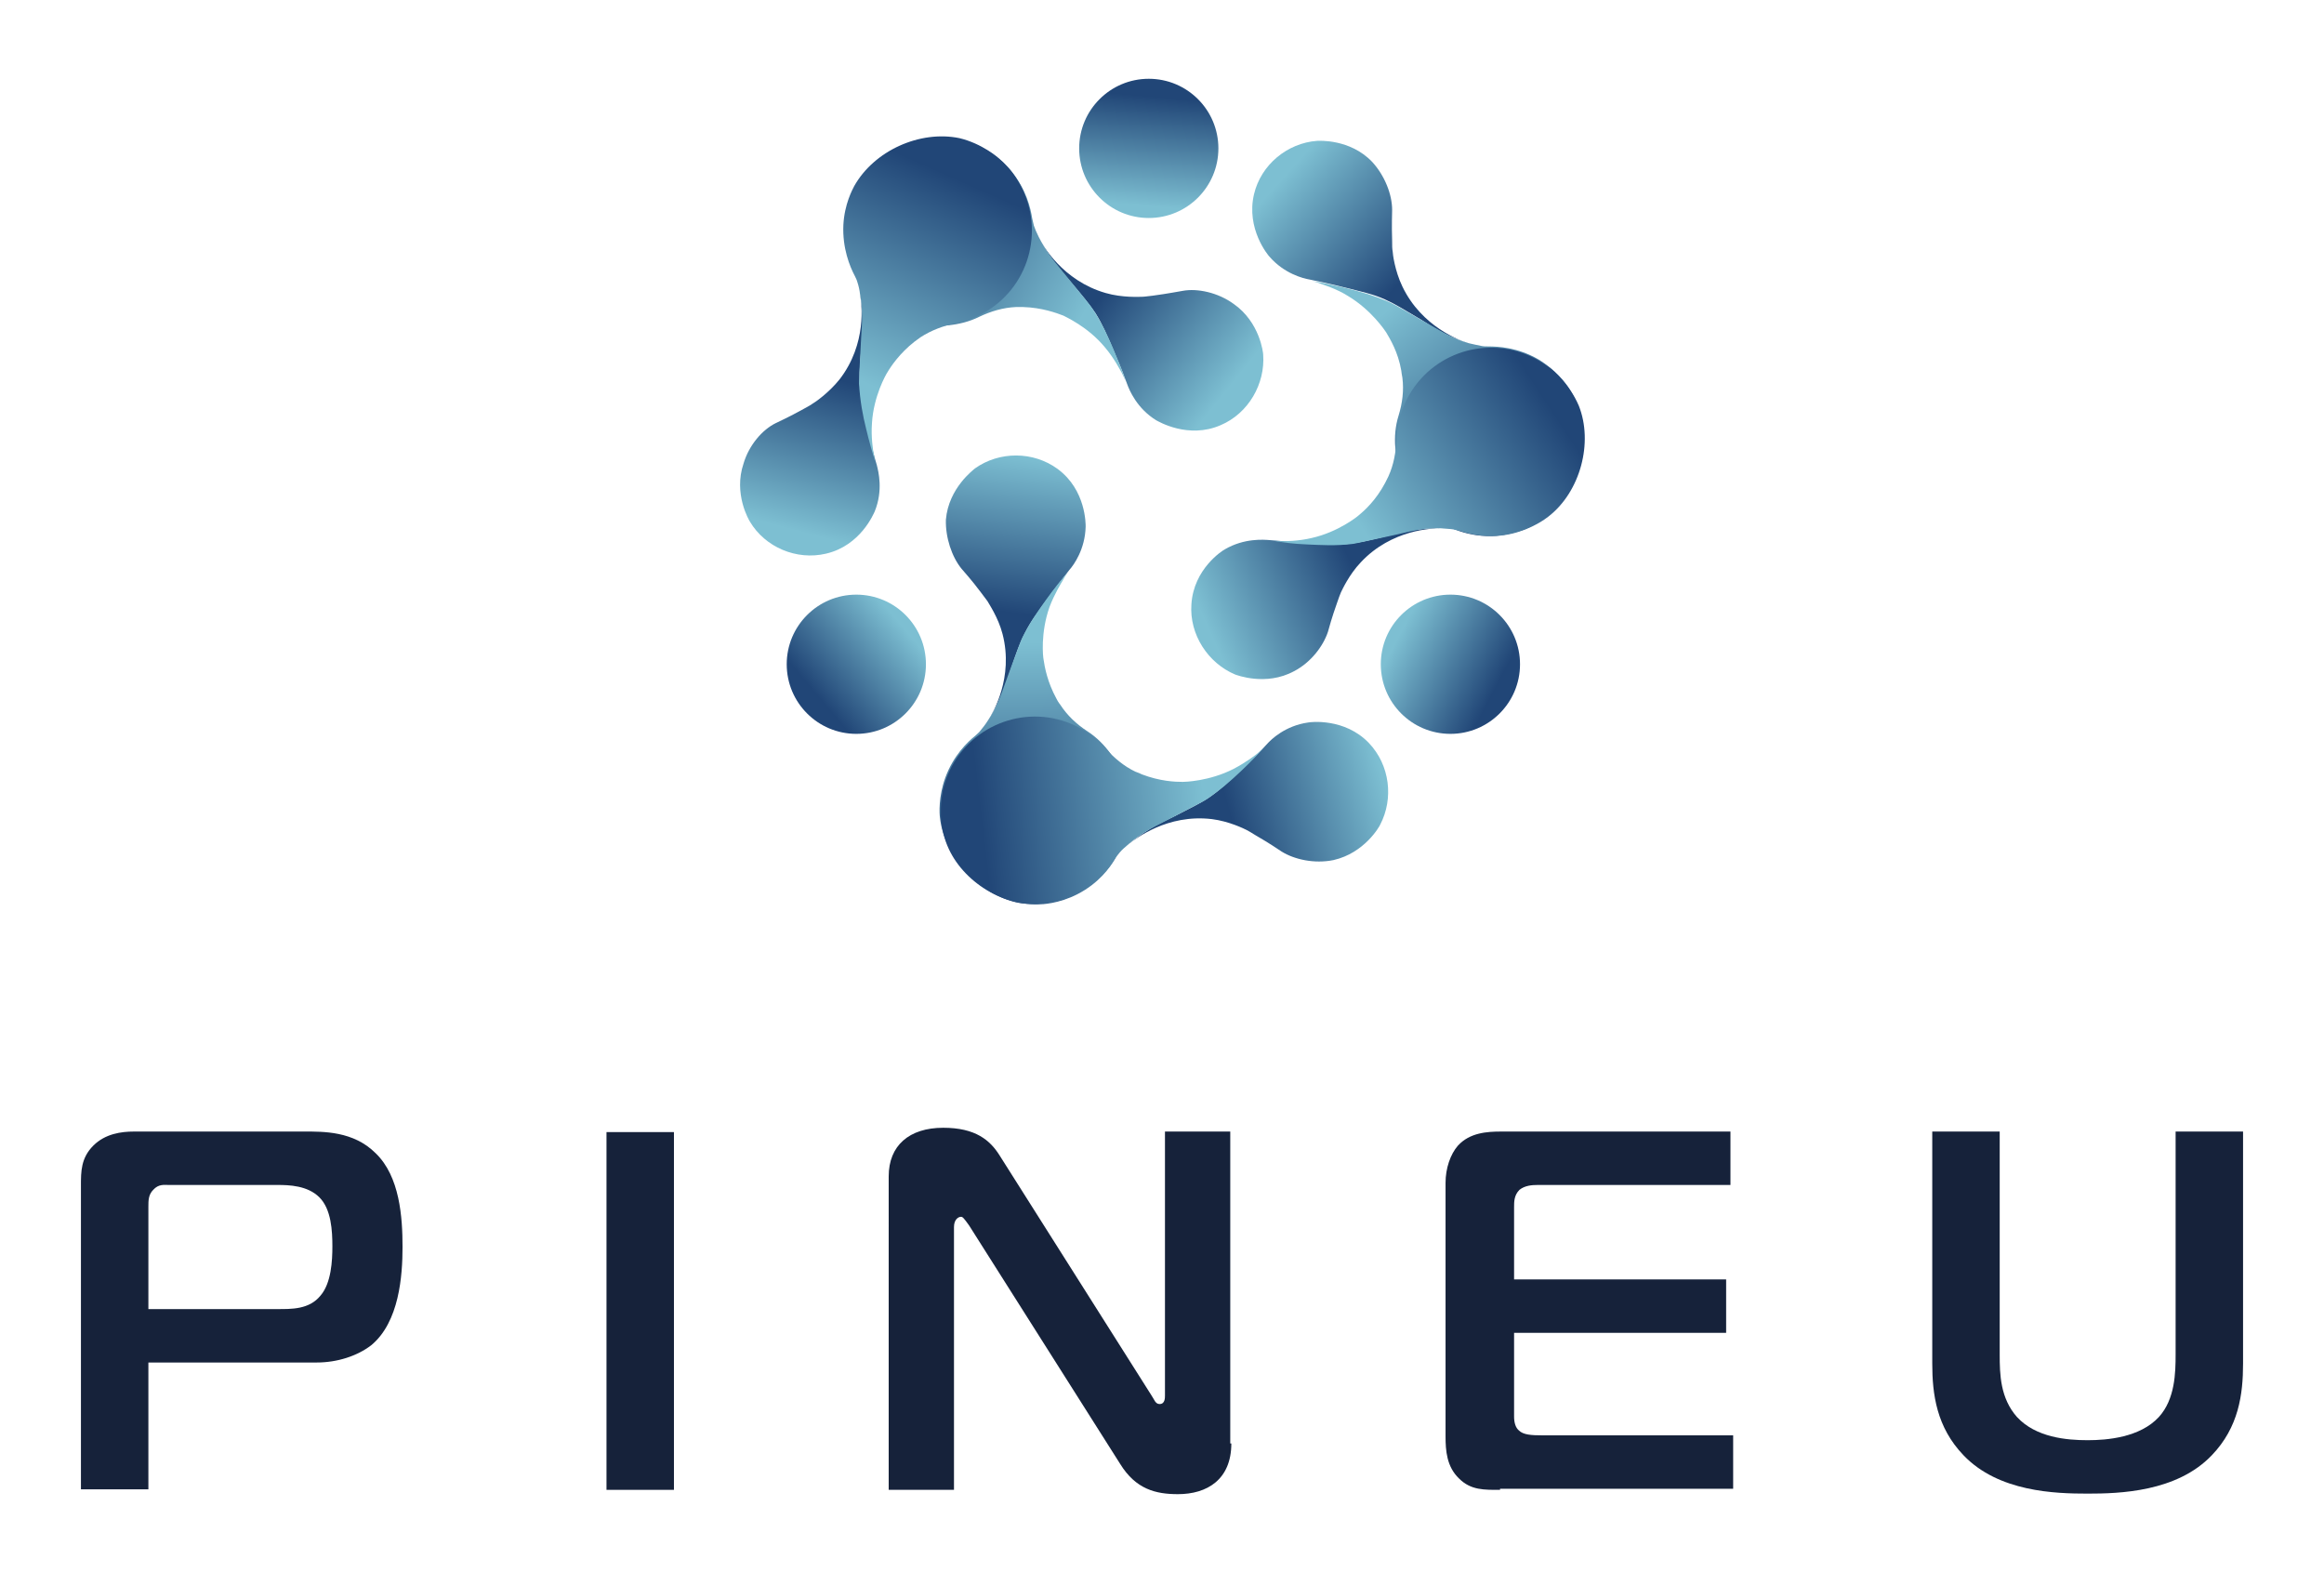<?xml version="1.0" encoding="utf-8"?>
<!-- Generator: Adobe Illustrator 25.4.1, SVG Export Plug-In . SVG Version: 6.00 Build 0)  -->
<svg version="1.1" id="Layer_1" xmlns="http://www.w3.org/2000/svg" xmlns:xlink="http://www.w3.org/1999/xlink" x="0px" y="0px"
	 viewBox="0 0 430.7 291.4" style="enable-background:new 0 0 430.7 291.4;" xml:space="preserve">
<style type="text/css">
	.st0{fill:#16223A;}
	.st1{fill:url(#SVGID_1_);}
	.st2{fill:url(#SVGID_00000103964069964398180320000006480445146169214341_);}
	.st3{fill:url(#SVGID_00000035509436599100531240000016458474147657243796_);}
	.st4{fill:#1D2025;}
	.st5{fill:url(#SVGID_00000160184414049715907310000002605414697229234099_);}
	.st6{fill:url(#SVGID_00000102514421155197186150000003867297390456039062_);}
	.st7{fill:url(#SVGID_00000013898865713332030510000003578339567086642826_);}
	.st8{fill:url(#SVGID_00000165950443566868072940000014284350643748632970_);}
	.st9{fill:url(#SVGID_00000145054942052822081920000016937555030613479590_);}
	.st10{fill:url(#SVGID_00000027587880681143915220000015035261929094414783_);}
	.st11{fill:url(#SVGID_00000068654178100612634910000006133978151694771359_);}
	.st12{fill:url(#SVGID_00000083085542022822190500000009479112124565820050_);}
	.st13{fill:url(#SVGID_00000016063461146055612000000017939379557000654754_);}
	.st14{fill:url(#SVGID_00000170238509377300949470000017221685037099013804_);}
	.st15{fill:url(#SVGID_00000181084708963063995870000011054601122279794611_);}
	.st16{fill:url(#SVGID_00000116944503886408827910000000831186523131912081_);}
</style>
<g>
	<g>
		<path class="st0" d="M15,276.1v-56.4c0-2.6,0-5.1,2.3-7.4c2.2-2.2,5.2-2.6,7.5-2.6h31.6c3.5,0,9.1-0.1,13.2,4
			c4.5,4.3,5,11.9,5,17.4c0,5.3-0.6,13.9-5.8,18.2c-2.6,2-6.3,3.2-10.1,3.2H27.5v23.5H15z M51.3,242.6c2.7,0,6,0.1,8.1-2.5
			c2-2.3,2.2-6.5,2.2-9.1c0-2.9-0.2-6.9-2.4-9.1c-2.2-2.2-5.6-2.3-7.8-2.3H31.3c-0.9,0-1.9-0.2-2.9,0.9c-0.9,0.9-0.9,2-0.9,3.1v19
			H51.3z"/>
		<path class="st0" d="M112.4,276.1v-66.3h12.5v66.3H112.4z"/>
		<path class="st0" d="M228.2,267.5c0,6.7-4.5,9.4-9.9,9.4c-4.1,0-7.8-0.9-10.7-5.6l-28-44.2c-1-1.4-1.2-1.6-1.5-1.6
			c-0.5,0-1.3,0.5-1.3,1.9v48.7h-12.1V218c0-5.7,3.8-9,10.1-9c6,0,8.7,2.3,10.5,5.2l28.1,44.4c0.5,0.7,0.7,1.6,1.5,1.6
			c1,0,1-1.1,1-1.6v-48.9h12.1V267.5z"/>
		<path class="st0" d="M278,276.1c-2.9,0-5.4,0.1-7.6-2.1c-2.3-2.2-2.5-5.2-2.5-7.8v-47c0-2.7,0.9-5.3,2.3-6.9
			c2.2-2.4,5.4-2.6,8-2.6h42.5v9.9H285c-1.1,0-2.4,0.1-3.4,0.9c-1,1-1,2.2-1,3.2v13.4h39.3v9.9h-39.3v15.5c0,1.2,0.3,2.1,0.9,2.6
			c0.8,0.8,2.3,0.9,4.3,0.9h35.4v9.9H278z"/>
		<path class="st0" d="M400.1,262.6c3-3.3,3.1-8.2,3.1-11.6v-41.3h12.5v43c0,5.7-0.8,11.8-5.8,17c-6.5,6.8-17.1,7.1-23,7.1
			c-6,0-16.5-0.3-23-7.1c-5-5.2-5.8-11.3-5.8-17v-43h12.5v41.3c0,3.7,0.1,8.1,3.2,11.6c3.5,3.8,9.2,4.3,13.1,4.3
			C390.5,266.9,396.6,266.4,400.1,262.6z"/>
	</g>
	<g>
		<g>
			
				<linearGradient id="SVGID_1_" gradientUnits="userSpaceOnUse" x1="299.081" y1="66.794" x2="300.998" y2="44.355" gradientTransform="matrix(1 0 0 1 -87.309 -26.458)">
				<stop  offset="9.739835e-02" style="stop-color:#7DBFD2"/>
				<stop  offset="1" style="stop-color:#214677"/>
			</linearGradient>
			<circle class="st1" cx="212.9" cy="27.5" r="12.9"/>
			<g>
				
					<linearGradient id="SVGID_00000060711803551107543700000017417542550727686529_" gradientUnits="userSpaceOnUse" x1="839.104" y1="-3277.131" x2="841.021" y2="-3299.57" gradientTransform="matrix(-0.387 0.922 -0.922 -0.387 -2439.394 -1925.197)">
					<stop  offset="9.739835e-02" style="stop-color:#7DBFD2"/>
					<stop  offset="1" style="stop-color:#214677"/>
				</linearGradient>
				<circle style="fill:url(#SVGID_00000060711803551107543700000017417542550727686529_);" cx="268.8" cy="123.1" r="12.9"/>
				
					<linearGradient id="SVGID_00000020362661687798252600000016616945910511280820_" gradientUnits="userSpaceOnUse" x1="-2988.429" y1="-2686.084" x2="-2986.512" y2="-2708.523" gradientTransform="matrix(-0.707 -0.707 0.707 -0.707 -45.262 -3897.727)">
					<stop  offset="9.739835e-02" style="stop-color:#7DBFD2"/>
					<stop  offset="1" style="stop-color:#214677"/>
				</linearGradient>
				<circle style="fill:url(#SVGID_00000020362661687798252600000016616945910511280820_);" cx="158.7" cy="123.1" r="12.9"/>
			</g>
		</g>
		<g>
			<g>
				<path class="st4" d="M252.2,93.9"/>
				
					<linearGradient id="SVGID_00000165926487188444747960000011515955919059963529_" gradientUnits="userSpaceOnUse" x1="-2232.335" y1="-2406.699" x2="-2204.126" y2="-2424.983" gradientTransform="matrix(0.988 0.155 0.155 -0.988 2815.194 -1999.444)">
					<stop  offset="3.833903e-02" style="stop-color:#7DBFD2"/>
					<stop  offset="0.903" style="stop-color:#214677"/>
				</linearGradient>
				<path style="fill:url(#SVGID_00000165926487188444747960000011515955919059963529_);" d="M258,38.9c0,0.7-0.1,2.7,0,5.7
					c0,1,0,1.5,0.1,2c0,0.4,0.4,3.6,1.8,6.5c3.6,7.5,10.7,10,12.2,10.5c-0.3-0.1-0.7-0.2-1.1-0.4c-3.4-1.2-5.5-2.6-7.7-4
					c-3.2-1.9-4.8-2.9-6.6-3.7c-2.2-1-4.2-1.4-8.2-2.4c-2.4-0.6-4.4-1-5.8-1.3c-1.2-0.2-4.7-1.1-7.4-4.2c-0.3-0.3-4.4-5.2-2.9-11.6
					c1.3-5.5,6.2-9.5,11.7-9.9c0.3,0,6.1-0.4,10.2,3.9C256.6,32.5,258,36,258,38.9z"/>
				
					<linearGradient id="SVGID_00000160153740756814698980000002342936278120534447_" gradientUnits="userSpaceOnUse" x1="-2013.562" y1="1473.399" x2="-1985.354" y2="1455.115" gradientTransform="matrix(0.988 0.153 -0.153 0.988 2437.484 -1030.943)">
					<stop  offset="3.833903e-02" style="stop-color:#7DBFD2"/>
					<stop  offset="0.903" style="stop-color:#214677"/>
				</linearGradient>
				<path style="fill:url(#SVGID_00000160153740756814698980000002342936278120534447_);" d="M246.1,117.1c0.2-0.7,0.7-2.6,1.7-5.4
					c0.3-0.9,0.5-1.4,0.7-1.9c0.2-0.4,1.5-3.3,3.7-5.6c5.7-6.1,13.3-6.3,14.8-6.3c-0.3,0-0.7,0-1.2,0c-3.6,0.1-6.1,0.8-8.6,1.4
					c-3.6,0.9-5.4,1.3-7.4,1.5c-2.4,0.2-4.5,0.1-8.5-0.2c-2.4-0.2-4.5-0.4-5.9-0.5c-1.2-0.1-4.8-0.4-8.4,1.7
					c-0.4,0.2-5.8,3.6-6.2,10.2c-0.4,5.6,3.1,10.9,8.1,13c0.3,0.1,5.7,2.2,10.9-0.6C242.9,122.8,245.2,119.8,246.1,117.1z"/>
				<path class="st4" d="M257.2,63"/>
				
					<linearGradient id="SVGID_00000080189024277116701990000010017169203099193255_" gradientUnits="userSpaceOnUse" x1="103.012" y1="111.282" x2="130.472" y2="150.615" gradientTransform="matrix(0.997 -7.350573e-02 7.350573e-02 0.997 144.709 -46.992)">
					<stop  offset="3.833903e-02" style="stop-color:#7DBFD2"/>
					<stop  offset="0.903" style="stop-color:#214677"/>
				</linearGradient>
				<path style="fill:url(#SVGID_00000080189024277116701990000010017169203099193255_);" d="M290.6,71.7c-0.4-0.6-2.2-3.1-5.5-5.1
					c-3.8-2.2-7.4-2.4-9.3-2.4c-0.4,0-0.9,0-1.3-0.1c-0.6-0.1-1.4-0.3-2.3-0.5c-2.8-0.8-4.6-1.9-7.2-3.4c-4.5-2.6-6.8-3.9-7.5-4.2
					c-3-1.3-5.6-2-8-2.6c-2.5-0.6-4.7-1.1-6.3-1.3c0.4,0.1,0.9,0.2,1.6,0.5c0.5,0.2,2.9,0.9,5.1,2.3c4.3,2.6,6.8,6.4,7,6.7
					c0.7,1.2,2.2,3.6,2.8,7.1c0,0.2,0.1,0.7,0.2,1.3c0.3,2.4,0,4.7-0.7,7c-0.6,1.9-0.8,4-0.6,6.1c0.7,9.6,9.1,16.9,18.7,16.2
					c2.4-0.2,4.6-1,5-1.1c0.5-0.2,4.2-1.7,7-5C294.3,87.3,294.8,77.9,290.6,71.7z"/>
			</g>
			
				<linearGradient id="SVGID_00000051346754671099842350000000747968562661891740_" gradientUnits="userSpaceOnUse" x1="976.643" y1="-3674.796" x2="1004.102" y2="-3635.463" gradientTransform="matrix(0.928 0.372 0.372 -0.928 711.703 -3674.433)">
				<stop  offset="3.833903e-02" style="stop-color:#7DBFD2"/>
				<stop  offset="0.903" style="stop-color:#214677"/>
			</linearGradient>
			<path style="fill:url(#SVGID_00000051346754671099842350000000747968562661891740_);" d="M287,95.7c-0.5,0.4-3,2.3-6.8,3.2
				c-4.2,1-7.8,0.1-9.6-0.5c-0.4-0.1-0.9-0.2-1.3-0.3c-0.6-0.1-1.4-0.1-2.3-0.2c-2.9-0.1-5,0.4-7.9,1.1c-5.1,1.1-7.7,1.7-8.4,1.8
				c-3.3,0.4-5.9,0.2-8.4,0.1c-2.6-0.1-4.8-0.4-6.4-0.7c0.4,0,1,0.1,1.6,0.1c0.6,0,3.1,0,5.6-0.6c4.9-1.1,8.5-4,8.7-4.2
				c1.1-0.9,3.2-2.8,4.9-6c0.1-0.2,0.3-0.6,0.6-1.2c1-2.2,1.4-4.5,1.5-6.9c0.1-2,0.5-4,1.3-6c3.6-9,13.8-13.3,22.8-9.7
				c2.2,0.9,4.1,2.3,4.5,2.6c0.4,0.3,3.5,2.9,5.2,6.9C295.3,82,292.9,91.1,287,95.7z"/>
		</g>
		<g>
			<g>
				<path class="st4" d="M218,143.9"/>
				
					<linearGradient id="SVGID_00000125593880211410640520000000376344067348376491_" gradientUnits="userSpaceOnUse" x1="-2546.686" y1="-2651.311" x2="-2518.477" y2="-2669.596" gradientTransform="matrix(-0.658 0.753 -0.753 -0.658 -3482.169 256.369)">
					<stop  offset="3.833903e-02" style="stop-color:#7DBFD2"/>
					<stop  offset="0.903" style="stop-color:#214677"/>
				</linearGradient>
				<path style="fill:url(#SVGID_00000125593880211410640520000000376344067348376491_);" d="M178.2,105.4c0.5,0.6,1.8,2,3.6,4.4
					c0.6,0.8,0.9,1.2,1.2,1.6c0.2,0.4,2,3,2.8,6.1c2.1,8.1-1.8,14.6-2.6,15.9c0.1-0.2,0.4-0.6,0.6-1c1.8-3.1,2.6-5.6,3.4-8
					c1.2-3.5,1.8-5.3,2.7-7c1.1-2.2,2.3-3.8,4.7-7.1c1.5-2,2.7-3.6,3.6-4.7c0.8-0.9,2.9-3.8,3-8c0-0.4,0.1-6.8-5.2-10.7
					c-4.5-3.3-10.8-3.3-15.3-0.1c-0.2,0.2-4.9,3.6-5.4,9.5C175.2,99.6,176.4,103.2,178.2,105.4z"/>
				
					<linearGradient id="SVGID_00000134972143402710922050000003152922861386278835_" gradientUnits="userSpaceOnUse" x1="-2328.619" y1="1717.103" x2="-2300.41" y2="1698.819" gradientTransform="matrix(-0.661 0.751 0.751 0.661 -2571.336 757.41)">
					<stop  offset="3.833903e-02" style="stop-color:#7DBFD2"/>
					<stop  offset="0.903" style="stop-color:#214677"/>
				</linearGradient>
				<path style="fill:url(#SVGID_00000134972143402710922050000003152922861386278835_);" d="M237.5,157.8c-0.6-0.4-2.2-1.5-4.8-3
					c-0.8-0.5-1.3-0.8-1.7-1c-0.4-0.2-3.2-1.6-6.4-2c-8.3-1-14.2,3.7-15.4,4.6c0.2-0.2,0.5-0.4,0.9-0.7c2.8-2.2,5.2-3.3,7.5-4.4
					c3.3-1.7,5-2.5,6.6-3.6c2-1.4,3.5-2.8,6.4-5.6c1.8-1.7,3.2-3.1,4.2-4.2c0.8-0.9,3.4-3.4,7.6-4c0.4-0.1,6.8-0.9,11.3,3.8
					c3.9,4.1,4.6,10.3,2.1,15.1c-0.1,0.3-2.9,5.3-8.7,6.6C243.6,160.1,239.9,159.3,237.5,157.8z"/>
				<path class="st4" d="M194.2,123.4"/>
				
					<linearGradient id="SVGID_00000150811167105434129680000005833459585377622454_" gradientUnits="userSpaceOnUse" x1="-258.77" y1="277.912" x2="-231.31" y2="317.246" gradientTransform="matrix(-0.812 0.583 0.583 0.812 -180.991 42.411)">
					<stop  offset="3.833903e-02" style="stop-color:#7DBFD2"/>
					<stop  offset="0.903" style="stop-color:#214677"/>
				</linearGradient>
				<path style="fill:url(#SVGID_00000150811167105434129680000005833459585377622454_);" d="M174.2,151.5c-0.1-0.7-0.3-3.8,1-7.4
					c1.5-4.1,4.1-6.6,5.6-7.8c0.3-0.3,0.7-0.6,0.9-0.9c0.4-0.5,0.9-1.1,1.4-1.9c1.6-2.4,2.3-4.4,3.3-7.2c1.8-4.9,2.7-7.4,3-8
					c1.4-2.9,3-5.1,4.5-7.2c1.5-2.1,2.9-3.8,4-5c-0.2,0.3-0.6,0.8-0.9,1.4c-0.3,0.5-1.6,2.6-2.5,5c-1.7,4.8-1.2,9.3-1.1,9.7
					c0.2,1.4,0.7,4.2,2.4,7.3c0.1,0.2,0.3,0.6,0.7,1.1c1.3,2,3,3.6,5,4.9c1.7,1.1,3.2,2.6,4.4,4.3c5.6,7.9,3.8,18.8-4,24.4
					c-2,1.4-4.1,2.2-4.6,2.4c-0.5,0.2-4.3,1.4-8.6,0.7C181.4,165.8,175,158.9,174.2,151.5z"/>
			</g>
			
				<linearGradient id="SVGID_00000140714186380115484780000017066183494399246224_" gradientUnits="userSpaceOnUse" x1="724.991" y1="-3983.541" x2="752.451" y2="-3944.207" gradientTransform="matrix(-0.473 0.881 -0.881 -0.473 -2941.931 -2377.717)">
				<stop  offset="3.833903e-02" style="stop-color:#7DBFD2"/>
				<stop  offset="0.903" style="stop-color:#214677"/>
			</linearGradient>
			<path style="fill:url(#SVGID_00000140714186380115484780000017066183494399246224_);" d="M192.4,167.6c0.7,0,3.8-0.1,7.3-1.9
				c3.9-2,6-4.9,7-6.6c0.2-0.4,0.5-0.7,0.8-1.1c0.4-0.5,1-1,1.7-1.6c2.2-1.9,4.1-2.9,6.7-4.2c4.6-2.4,7-3.6,7.6-4
				c2.7-1.8,4.7-3.6,6.5-5.3c1.9-1.8,3.4-3.4,4.5-4.6c-0.3,0.3-0.7,0.7-1.2,1.1c-0.4,0.4-2.4,1.9-4.7,3.1c-4.5,2.3-9.1,2.4-9.4,2.4
				c-1.4,0-4.2-0.1-7.6-1.4c-0.2-0.1-0.6-0.3-1.2-0.5c-2.1-1-4-2.6-5.5-4.3c-1.3-1.5-2.9-2.8-4.8-3.8c-8.5-4.6-19.1-1.4-23.7,7.1
				c-1.1,2.1-1.7,4.4-1.7,4.8c-0.1,0.5-0.9,4.5,0.4,8.6C177.2,162.4,184.9,167.8,192.4,167.6z"/>
		</g>
		<g>
			<g>
				<path class="st4" d="M165.8,68.6"/>
				
					<linearGradient id="SVGID_00000134948927582424004670000001530017694681383602_" gradientUnits="userSpaceOnUse" x1="-5731.96" y1="-323.656" x2="-5703.752" y2="-341.94" gradientTransform="matrix(-0.314 -0.949 0.949 -0.314 -1263.8 -5468.799)">
					<stop  offset="3.833903e-02" style="stop-color:#7DBFD2"/>
					<stop  offset="0.903" style="stop-color:#214677"/>
				</linearGradient>
				<path style="fill:url(#SVGID_00000134948927582424004670000001530017694681383602_);" d="M219.2,53.9c-0.7,0.1-2.6,0.5-5.6,0.9
					c-1,0.1-1.5,0.2-2,0.2c-0.4,0-3.6,0.2-6.7-0.7c-8-2.3-11.7-8.9-12.4-10.3c0.1,0.2,0.3,0.6,0.6,1.1c1.8,3.1,3.5,5,5.2,7
					c2.4,2.8,3.6,4.3,4.7,5.9c1.3,2.1,2.1,3.9,3.7,7.7c1,2.3,1.7,4.1,2.2,5.5c0.4,1.1,1.8,4.5,5.4,6.7c0.4,0.2,5.9,3.5,11.9,0.9
					c5.2-2.2,8.3-7.7,7.9-13.1c0-0.3-0.6-6-5.5-9.4C225.7,54.2,221.9,53.4,219.2,53.9z"/>
				
					<linearGradient id="SVGID_00000066515804112000515730000009252342679418647945_" gradientUnits="userSpaceOnUse" x1="-5507.156" y1="-619.743" x2="-5478.948" y2="-638.027" gradientTransform="matrix(-0.312 -0.95 -0.95 0.312 -2157.83 -4938.355)">
					<stop  offset="3.833903e-02" style="stop-color:#7DBFD2"/>
					<stop  offset="0.903" style="stop-color:#214677"/>
				</linearGradient>
				<path style="fill:url(#SVGID_00000066515804112000515730000009252342679418647945_);" d="M143.8,78.4c0.6-0.3,2.4-1.1,5.1-2.6
					c0.9-0.5,1.3-0.7,1.7-1c0.4-0.2,3-2,5-4.5c5.1-6.6,4.1-14.1,3.8-15.6c0,0.3,0.1,0.7,0.2,1.2c0.5,3.6,0.2,6.1,0,8.7
					c-0.3,3.7-0.4,5.6-0.2,7.5c0.2,2.4,0.7,4.4,1.6,8.4c0.6,2.4,1.1,4.4,1.5,5.7c0.3,1.2,1.2,4.7-0.4,8.6c-0.2,0.4-2.6,6.3-9,7.8
					c-5.5,1.3-11.3-1.2-14.1-5.9c-0.2-0.3-3.1-5.2-1.2-10.8C138.8,82.5,141.3,79.6,143.8,78.4z"/>
				<path class="st4" d="M195.5,58.5"/>
				
					<linearGradient id="SVGID_00000024705937638502215120000003140370755674497204_" gradientUnits="userSpaceOnUse" x1="-2830.542" y1="-2713.733" x2="-2803.082" y2="-2674.399" gradientTransform="matrix(-8.994702e-02 -0.996 -0.996 8.994702e-02 -2755.116 -2515.914)">
					<stop  offset="3.833903e-02" style="stop-color:#7DBFD2"/>
					<stop  offset="0.903" style="stop-color:#214677"/>
				</linearGradient>
				<path style="fill:url(#SVGID_00000024705937638502215120000003140370755674497204_);" d="M181.5,27.1c0.6,0.3,3.4,1.6,5.9,4.6
					c2.8,3.4,3.6,6.9,3.9,8.8c0.1,0.4,0.2,0.9,0.3,1.3c0.2,0.6,0.5,1.3,0.9,2.1c1.3,2.6,2.6,4.2,4.5,6.5c3.3,4,5,6.1,5.4,6.7
					c1.8,2.7,2.9,5.2,3.9,7.5c1,2.4,1.8,4.4,2.3,6c-0.2-0.4-0.4-0.9-0.7-1.5c-0.3-0.5-1.4-2.7-3.1-4.7c-3.2-3.9-7.4-5.7-7.7-5.9
					c-1.3-0.5-4-1.5-7.5-1.6c-0.2,0-0.7,0-1.3,0c-2.4,0.1-4.7,0.8-6.8,1.8c-1.8,0.9-3.8,1.4-5.9,1.6c-9.6,0.9-18.1-6.2-19-15.9
					c-0.2-2.4,0.2-4.7,0.3-5.1c0.1-0.5,1-4.5,3.8-7.7C165.4,25.9,174.6,23.9,181.5,27.1z"/>
			</g>
			
				<linearGradient id="SVGID_00000165226934624681648070000006989613600979460242_" gradientUnits="userSpaceOnUse" x1="-2900.321" y1="-2427.575" x2="-2872.861" y2="-2388.242" gradientTransform="matrix(-0.519 -0.855 0.855 -0.519 731.495 -3666.284)">
				<stop  offset="3.833903e-02" style="stop-color:#7DBFD2"/>
				<stop  offset="0.903" style="stop-color:#214677"/>
			</linearGradient>
			<path style="fill:url(#SVGID_00000165226934624681648070000006989613600979460242_);" d="M158.3,34.5c-0.3,0.6-1.8,3.3-2,7.2
				c-0.2,4.3,1.2,7.7,2.1,9.4c0.2,0.4,0.4,0.8,0.5,1.2c0.2,0.6,0.4,1.4,0.5,2.3c0.5,2.8,0.4,5,0.2,7.9c-0.3,5.2-0.4,7.8-0.4,8.6
				c0.2,3.3,0.7,5.9,1.3,8.3c0.6,2.5,1.2,4.6,1.7,6.2c-0.1-0.4-0.2-1-0.3-1.6c-0.1-0.6-0.5-3-0.3-5.6c0.3-5,2.6-9,2.8-9.3
				c0.7-1.2,2.3-3.6,5.1-5.8c0.2-0.1,0.5-0.4,1.1-0.8c2-1.3,4.2-2.1,6.5-2.6c2-0.4,3.9-1.1,5.7-2.2c8.3-5,10.9-15.8,5.9-24.1
				c-1.2-2.1-2.9-3.7-3.3-4c-0.4-0.4-3.4-3-7.6-4C170.5,24.1,162,27.9,158.3,34.5z"/>
		</g>
	</g>
</g>
</svg>
